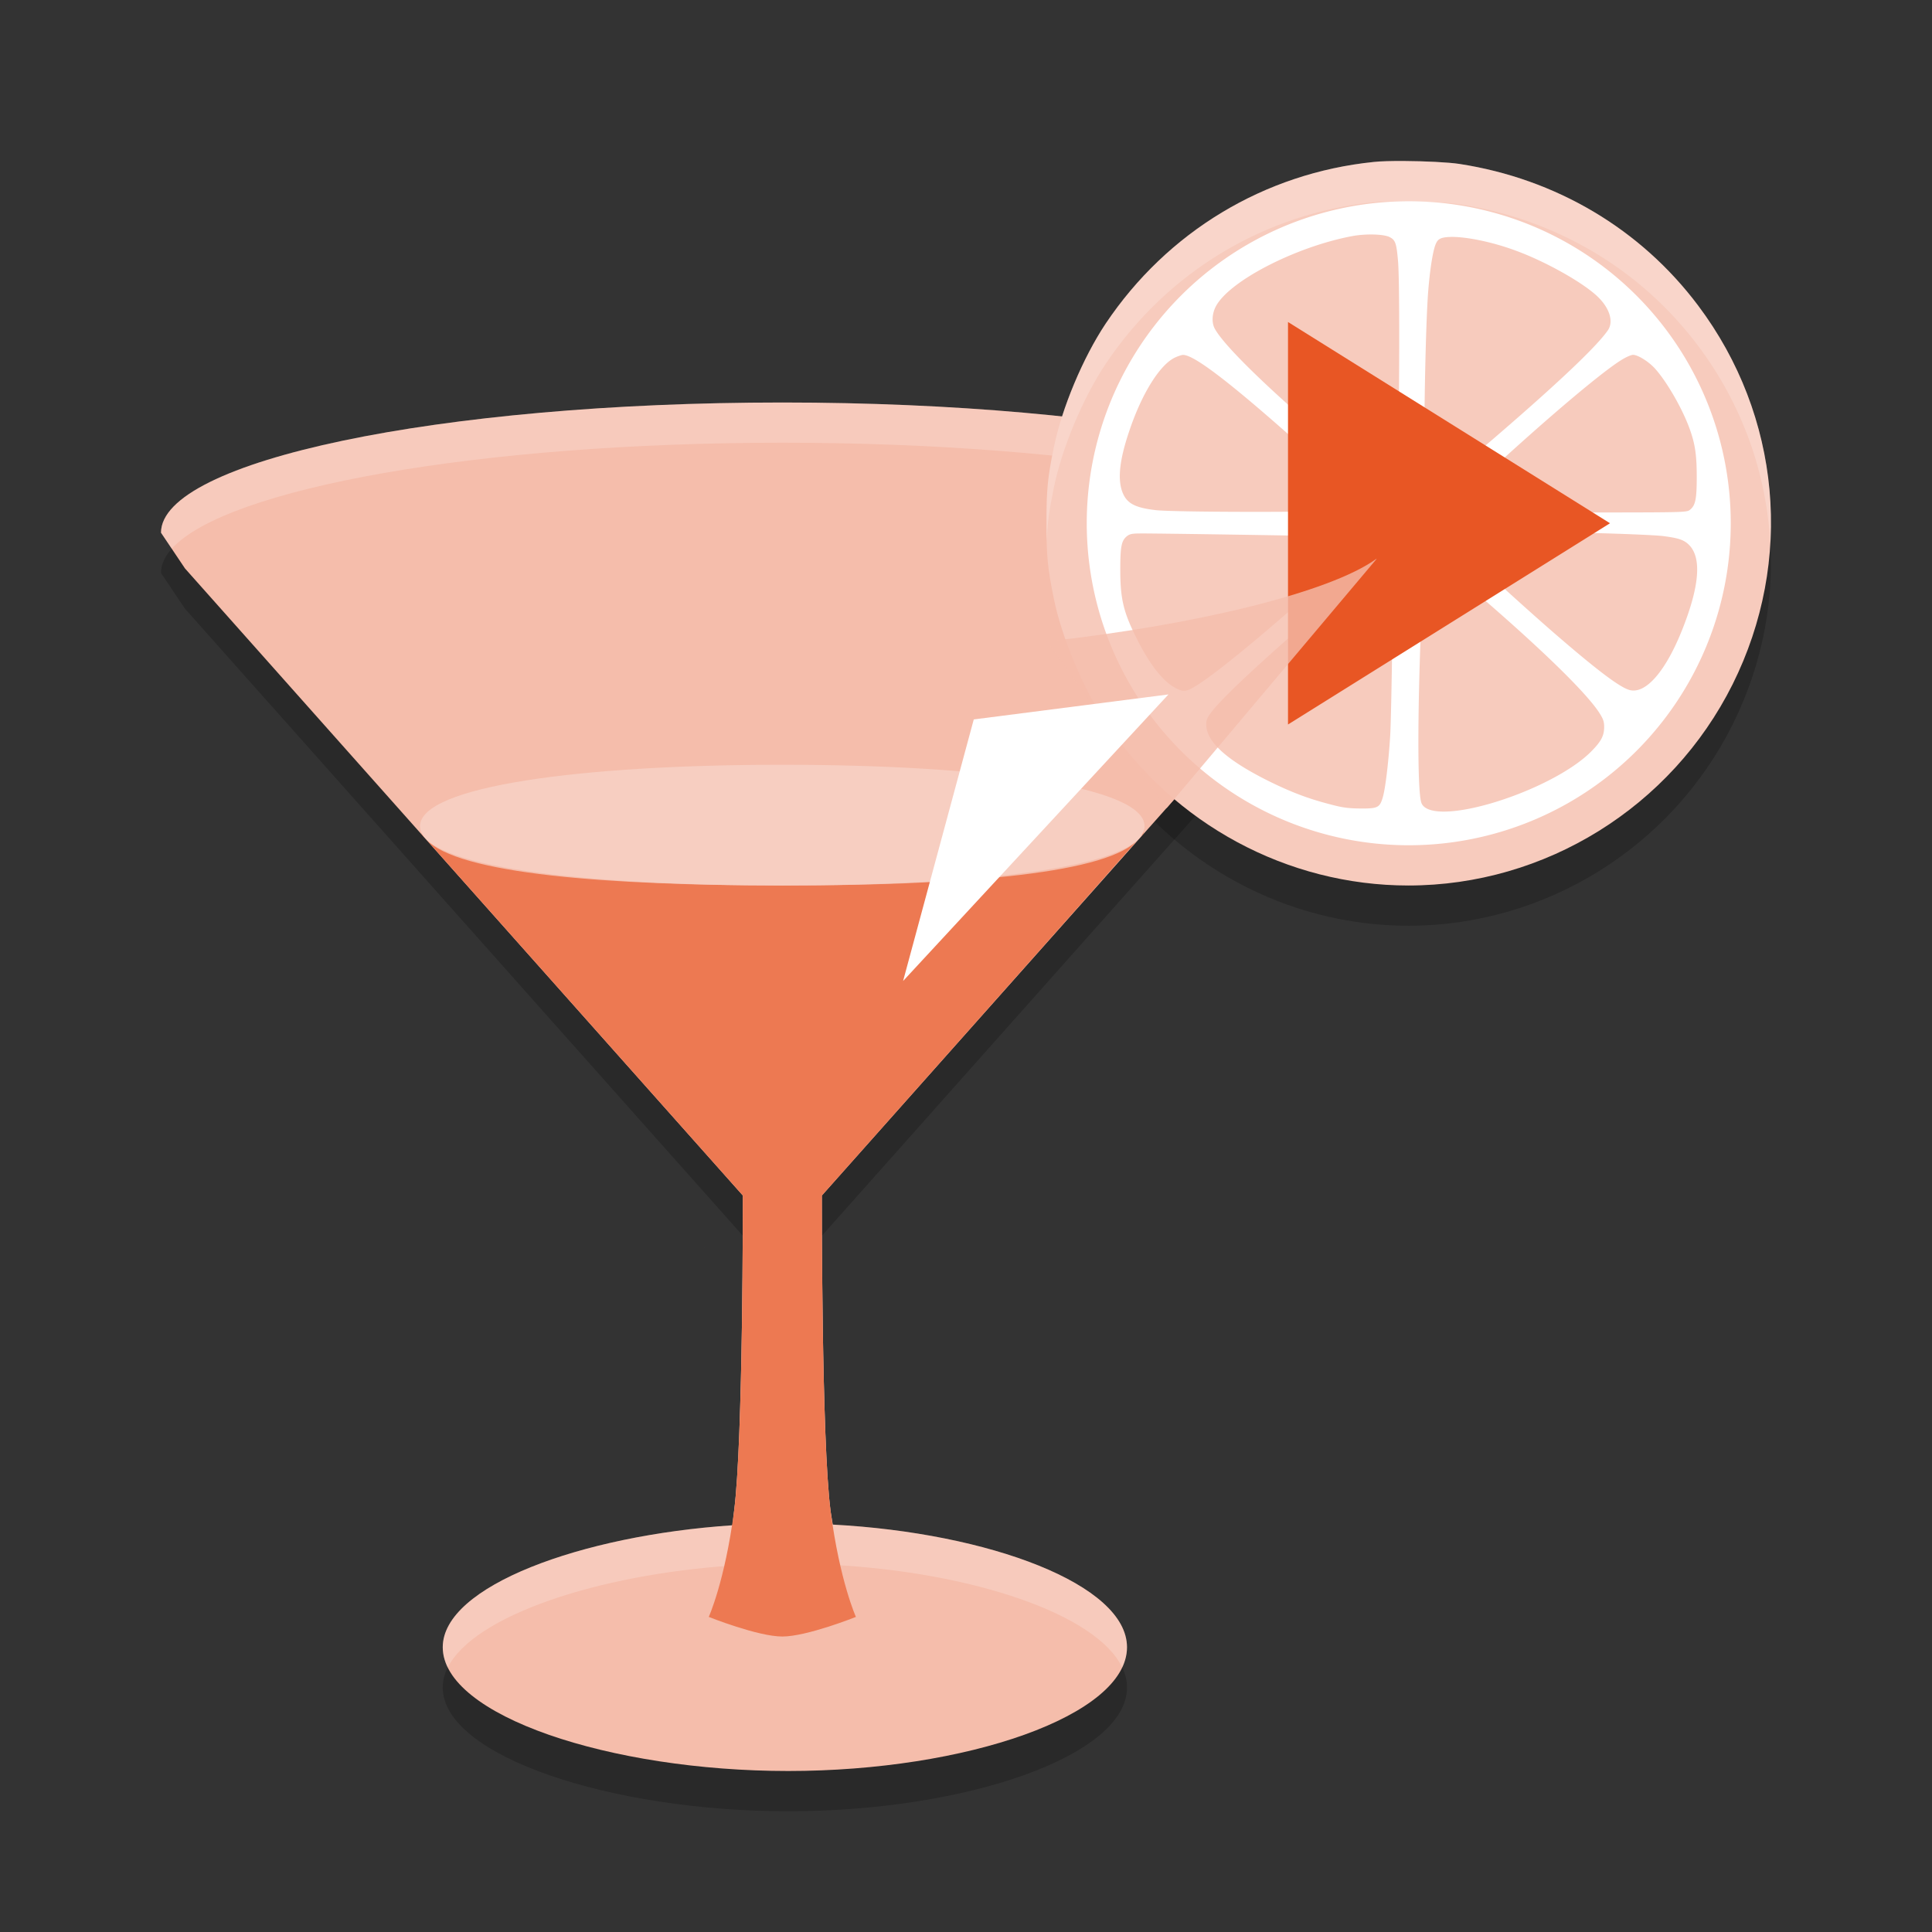 <svg xmlns="http://www.w3.org/2000/svg" width="48" height="48" version="1.1">
 <rect width="100%" height="100%" fill="#333333" stroke="none"/>
 <path style="opacity:0.2" d="m 34.886,5 c -0.307,-0.002 -0.587,0.005 -0.756,0.024 -2.714,0.278 -5.128,1.731 -6.659,4.015 -0.563,0.844 -1.091,2.1 -1.292,3.089 -0.152,0.746 -0.18,1.038 -0.18,1.865 0,0.827 0.028,1.112 0.18,1.865 0.197,0.975 0.725,2.235 1.291,3.089 1.693,2.53 4.516,4.053 7.521,4.053 3.399,0 6.532,-1.946 8.056,-5 1.527,-3.064 1.2,-6.668 -0.858,-9.408 C 40.764,6.691 38.659,5.442 36.259,5.073 35.984,5.031 35.397,5.003 34.886,5 Z"/>
 <path style="opacity:0.2" d="m 20.69,38.878 c 3.897,0.207 7.31,1.492 7.31,3.047 0,1.698 -3.996,3.075 -8.418,3.075 -4.421,0 -8.582,-1.377 -8.582,-3.075 0,-1.518 3.436,-2.778 7.198,-3.03 l 0.039,-0.345 c 0.23,-1.743 0.218,-7.849 0.218,-7.849 L 4.596,15.123 4,14.235 c 0,-1.786 6.911,-3.235 15.437,-3.235 8.526,0 15.437,1.448 15.437,3.235 l -0.597,0.889 -13.858,15.579 c 0,0 -0.012,6.106 0.218,7.849 z"/>
 <path style="fill:#f5bdab" d="m 20.69,37.878 c 3.897,0.207 7.31,1.492 7.31,3.047 0,1.698 -3.996,3.075 -8.418,3.075 -4.421,0 -8.582,-1.377 -8.582,-3.075 0,-1.518 3.436,-2.778 7.198,-3.03 l 0.039,-0.345 C 18.467,35.807 18.455,29.702 18.455,29.702 L 4.596,14.123 4,13.235 c 0,-1.786 6.911,-3.235 15.437,-3.235 8.526,0 15.437,1.448 15.437,3.235 l -0.597,0.889 -13.858,15.579 c 0,0 -0.012,6.106 0.218,7.849 z"/>
 <path style="opacity:0.2;fill:#ffffff" d="m 19.438,10 c -8.526,0 -15.438,1.448 -15.438,3.234 l 0.268,0.398 c 1.346,-1.499 7.626,-2.633 15.17,-2.633 7.546,0 13.825,1.134 15.17,2.633 l 0.268,-0.398 c 0,-1.786 -6.912,-3.234 -15.438,-3.234 z M 18.453,30.699 c -0.008,1.804 -0.045,5.547 -0.217,6.852 l -0.039,0.344 c -3.762,0.252 -7.197,1.514 -7.197,3.031 0,0.171 0.044,0.338 0.125,0.502 0.647,-1.289 3.73,-2.309 7.072,-2.533 l 0.039,-0.344 c 0.23,-1.743 0.219,-7.85 0.219,-7.85 z m 1.969,0.002 -0.002,0.002 c 0,0 -0.014,6.105 0.217,7.848 l 0.053,0.328 c 3.473,0.185 6.56,1.225 7.191,2.549 0.078,-0.164 0.119,-0.331 0.119,-0.502 0,-1.554 -3.413,-2.84 -7.311,-3.047 l -0.053,-0.328 C 20.465,36.247 20.429,32.506 20.422,30.701 Z"/>
 <path style="fill:#ed7952" d="m 10.434,20.528 c -6.956,18.315 -3.478,9.157 0,0 z m 0,0 c 0.001,0.043 0.01,0.086 0.022,0.125 -0.014,-0.041 -0.022,-0.083 -0.022,-0.125 z m 17.98,-0.128 c -18.943,18.401 -9.471,9.2 0,0 z m 0,0.002 c 0.015,0.042 0.022,0.085 0.023,0.127 -3.41e-4,-0.043 -0.008,-0.086 -0.022,-0.127 z m 0.023,0.127 c -0.004,0.098 -0.046,0.195 -0.128,0.292 l 0.09,-0.101 c 0.003,-0.016 0.036,-0.112 0.039,-0.191 z M 10.457,20.657 c 0.013,0.041 0.029,0.075 0.041,0.099 l 0.058,0.065 c -0.046,-0.055 -0.079,-0.11 -0.099,-0.165 z m 0.128,0.196 c 0.168,0.19 7.87,8.848 7.87,8.848 0,0 0.012,6.106 -0.218,7.849 -0.23,1.743 -0.628,2.622 -0.628,2.622 0,0 1.219,0.487 1.828,0.487 0.609,0 1.828,-0.487 1.828,-0.487 0,0 -0.398,-0.879 -0.628,-2.622 -0.23,-1.742 -0.218,-7.849 -0.218,-7.849 0,0 7.297,-8.205 7.808,-8.791 -0.896,0.833 -4.557,1.089 -8.792,1.089 -4.345,-4.02e-4 -8.069,-0.287 -8.85,-1.147 z"/>
 <path style="fill:#f7cec1" d="m 28.437,20.528 c 0,1 -4.03,1.472 -9.001,1.472 -4.971,0 -9.001,-0.473 -9.001,-1.472 0,-1 4.03,-1.528 9.001,-1.528 4.971,0 9.001,0.528 9.001,1.528 z"/>
 <path style="fill:#f7cbbd" d="m 34.886,4 c -0.307,-0.002 -0.587,0.005 -0.756,0.024 -2.714,0.278 -5.128,1.731 -6.659,4.015 -0.563,0.844 -1.091,2.1 -1.292,3.089 -0.152,0.746 -0.18,1.038 -0.18,1.865 0,0.827 0.028,1.112 0.18,1.865 0.197,0.975 0.725,2.235 1.291,3.089 1.693,2.53 4.516,4.053 7.521,4.053 3.399,0 6.532,-1.946 8.056,-5 C 44.575,13.936 44.248,10.332 42.19,7.592 40.764,5.691 38.659,4.442 36.259,4.073 35.984,4.031 35.397,4.003 34.886,4 Z"/>
 <path style="fill:#ffffff" d="m 35,5 a 7.999,7.999 0 0 0 -8,8 7.999,7.999 0 0 0 8,8 7.999,7.999 0 0 0 8,-8 7.999,7.999 0 0 0 -8,-8 z m -0.992,0.826 c 0.225,-0.004 0.432,0.018 0.522,0.067 0.137,0.072 0.164,0.145 0.203,0.585 0.062,0.685 0.02,5.755 -0.045,5.823 -0.02,0.016 -0.268,-0.183 -1.228,-0.985 -1.785,-1.495 -3.05,-2.71 -3.285,-3.161 -0.072,-0.143 -0.063,-0.35 0.025,-0.529 0.316,-0.633 1.987,-1.498 3.406,-1.762 0.126,-0.023 0.267,-0.035 0.402,-0.038 z m 2.032,0.06 c 0.383,-0.007 1.033,0.123 1.619,0.341 0.734,0.268 1.654,0.784 2.023,1.132 0.31,0.291 0.414,0.634 0.264,0.849 -0.32,0.463 -1.542,1.598 -3.663,3.392 l -0.849,0.721 -0.024,-0.179 c -0.055,-0.479 -0.006,-3.862 0.072,-4.89 0.043,-0.548 0.115,-1.003 0.183,-1.175 0.039,-0.098 0.079,-0.137 0.158,-0.163 0.056,-0.017 0.129,-0.025 0.217,-0.027 z M 40.572,8.816 c 0.124,0 0.398,0.173 0.554,0.35 0.297,0.333 0.682,1.008 0.855,1.494 0.134,0.372 0.174,0.647 0.174,1.192 0,0.554 -0.033,0.707 -0.17,0.815 -0.082,0.065 -0.123,0.065 -3.073,0.065 l -2.99,-0.004 0.263,-0.246 c 1.634,-1.56 3.537,-3.202 4.114,-3.548 0.105,-0.065 0.228,-0.118 0.273,-0.118 z m -11.176,0.002 c 0.31,0 1.438,0.894 3.656,2.907 0.45,0.408 0.858,0.782 0.907,0.837 l 0.094,0.1 -0.617,0.025 c -1.014,0.046 -4.31,0.037 -4.724,-0.013 -0.473,-0.055 -0.679,-0.151 -0.793,-0.373 -0.163,-0.32 -0.123,-0.822 0.132,-1.576 0.313,-0.943 0.768,-1.673 1.15,-1.846 0.072,-0.033 0.16,-0.062 0.196,-0.062 z m 9.186,4.41 c 0.6,-0.006 2.437,0.052 2.74,0.091 0.385,0.049 0.517,0.095 0.641,0.219 0.313,0.313 0.264,1.002 -0.15,2.059 -0.418,1.073 -0.93,1.667 -1.338,1.543 -0.238,-0.072 -0.77,-0.47 -1.746,-1.311 -0.953,-0.819 -2.793,-2.514 -2.767,-2.543 0.01,-0.01 0.516,-0.024 1.13,-0.034 0.614,-0.01 1.285,-0.02 1.49,-0.024 z m -10.265,0.025 c 0.646,-1e-6 4.924,0.068 5.306,0.085 l 0.44,0.02 -0.179,0.167 c -1.866,1.716 -3.591,3.171 -4.188,3.526 -0.235,0.144 -0.313,0.144 -0.529,0.02 -0.293,-0.166 -0.625,-0.598 -0.934,-1.224 -0.323,-0.642 -0.4,-0.974 -0.4,-1.695 0,-0.574 0.028,-0.722 0.168,-0.833 0.066,-0.052 0.134,-0.065 0.317,-0.065 z m 7.087,0.424 c 0.03,0 0.359,0.271 1.07,0.878 1.73,1.478 2.916,2.626 3.256,3.148 0.101,0.157 0.125,0.223 0.125,0.357 0,0.219 -0.075,0.363 -0.326,0.614 -0.467,0.473 -1.469,0.987 -2.481,1.284 -0.956,0.277 -1.625,0.275 -1.733,-0.009 -0.107,-0.284 -0.1,-2.48 0.02,-5.113 0.027,-0.574 0.049,-1.07 0.049,-1.103 0,-0.03 0.01,-0.056 0.02,-0.056 z m -0.829,0.018 c 0.013,-0.002 0.021,0.003 0.024,0.013 0.026,0.11 -0.026,4.092 -0.062,4.604 -0.043,0.659 -0.117,1.265 -0.179,1.487 -0.078,0.268 -0.122,0.291 -0.569,0.288 -0.31,-0.004 -0.447,-0.024 -0.761,-0.109 -0.529,-0.137 -0.94,-0.294 -1.485,-0.561 -1.06,-0.525 -1.573,-0.984 -1.575,-1.422 0,-0.107 0.026,-0.166 0.134,-0.31 0.379,-0.489 1.888,-1.854 4.172,-3.769 0.172,-0.147 0.262,-0.214 0.301,-0.221 z"/>
 <path fill="#e85624" d="m 40,13 -4,2.5 -4,2.5 V 8 l 4,2.5 z"/>
 <path style="fill:#f5bdab;opacity:0.8" d="m 28.984,20.079 5.219,-6.195 -0.011,0.002 c -1.144,0.83 -4.502,1.648 -8.181,2.05"/>
 <path fill="#ffffff" d="m 22.437,24.373 1.756,-6.499 4.837,-0.621 z"/>
 <path style="fill:#ffffff;opacity:0.2" d="M 34.885 4 C 34.578 3.998 34.298 4.005 34.129 4.023 C 31.415 4.302 29.001 5.755 27.471 8.039 C 26.907 8.883 26.38 10.138 26.18 11.127 C 26.028 11.873 26 12.165 26 12.992 C 26 13.172 26.002 13.318 26.006 13.457 C 26.021 12.991 26.066 12.687 26.18 12.127 C 26.38 11.138 26.907 9.883 27.471 9.039 C 29.001 6.755 31.415 5.302 34.129 5.023 C 34.298 5.005 34.578 4.998 34.885 5 C 35.396 5.003 35.985 5.032 36.26 5.074 C 38.66 5.443 40.764 6.692 42.189 8.592 C 43.288 10.054 43.889 11.761 43.982 13.502 C 44.104 11.423 43.498 9.334 42.189 7.592 C 40.764 5.692 38.66 4.442 36.26 4.072 C 35.985 4.031 35.396 4.003 34.885 4 z"/>
</svg>

